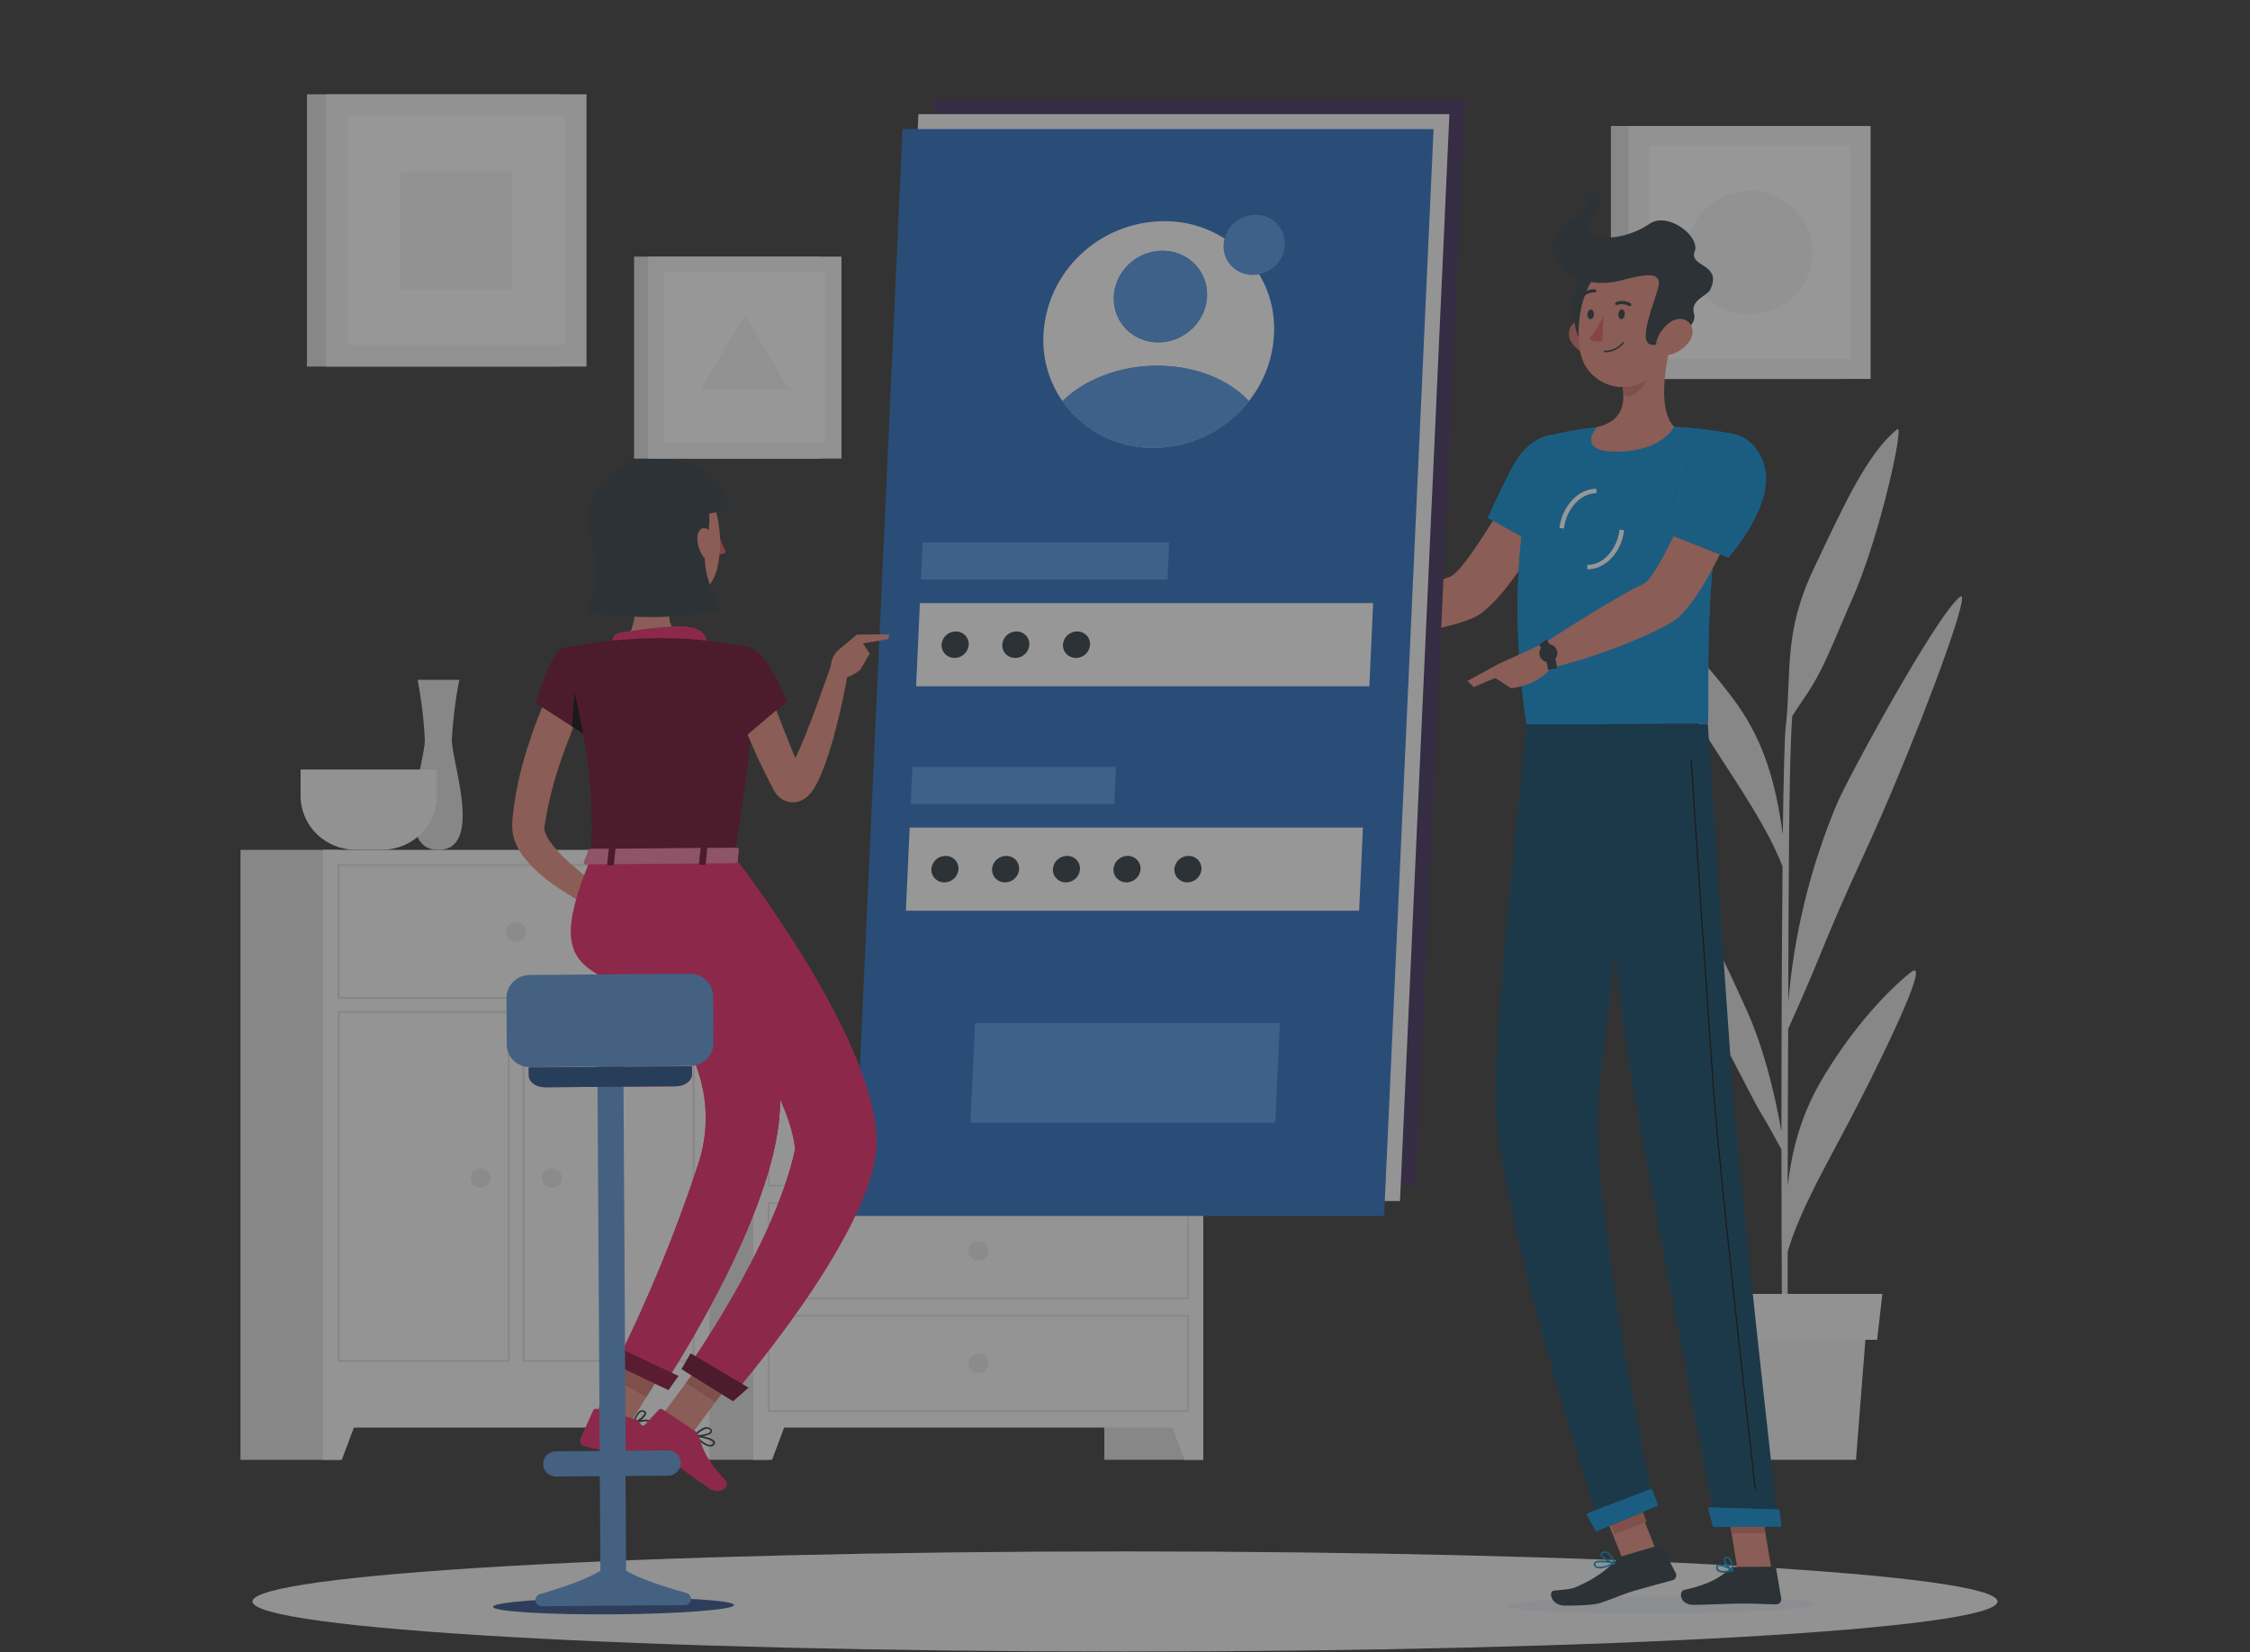 <svg width="546" height="401" viewBox="0 0 546 401" fill="none" xmlns="http://www.w3.org/2000/svg">
<rect x="0" y="0" width="546" height="401" fill="#333333" stroke="none"/>
<g id="[component:lottie:https://assets4.lottiefiles.com/packages/lf20_umqaz2yv.json]" opacity="0.49">
<g id="Group">
<g id="Group_2">
<path id="Vector" d="M292.023 378.842H339.186V378.573H292.023V378.842Z" fill="#E6E6E6"/>
</g>
<g id="Group_3">
<path id="Vector_2" d="M275.391 378.842H282.304V378.573H275.391V378.842Z" fill="#E6E6E6"/>
</g>
<g id="Group_4">
<path id="Vector_3" d="M267.988 260.677H292.001V354.331H267.988V260.677Z" fill="#DFDFDF"/>
</g>
<g id="Group_5">
<path id="Vector_4" d="M287.437 354.331H292.001V341.577H282.654L287.437 354.331Z" fill="#F9F9F9"/>
</g>
<g id="Group_6">
<path id="Vector_5" d="M162.762 260.677H186.776V354.331H162.762V260.677Z" fill="#DFDFDF"/>
</g>
<g id="Group_7">
<path id="Vector_6" d="M182.801 260.677H292.001V346.504H182.801V260.677Z" fill="#F9F9F9"/>
</g>
<g id="Group_8">
<path id="Vector_7" d="M288.037 264.895V287.603H186.733V264.895H288.004H288.037ZM288.431 264.477H186.34V288.011H288.463V264.477H288.431Z" fill="#DFDFDF"/>
</g>
<g id="Group_9">
<path id="Vector_8" d="M187.354 354.331H182.801V341.577H192.136L187.354 354.331Z" fill="#F9F9F9"/>
</g>
<g id="Group_10">
<path id="Vector_9" d="M234.987 276.245C234.987 277.555 236.067 278.618 237.4 278.618C238.733 278.618 239.814 277.555 239.814 276.245C239.814 274.934 238.733 273.872 237.4 273.872C236.067 273.872 234.987 274.934 234.987 276.245Z" fill="#E6E6E6"/>
</g>
<g id="Group_11">
<path id="Vector_10" d="M288.037 292.231V314.939H186.733V292.231H288.004H288.037ZM288.431 291.823H186.34V315.357H288.463V291.833L288.431 291.823Z" fill="#DFDFDF"/>
</g>
<g id="Group_12">
<path id="Vector_11" d="M234.987 303.644C234.987 304.954 236.067 306.016 237.4 306.016C238.733 306.016 239.814 304.954 239.814 303.644C239.814 302.333 238.733 301.271 237.4 301.271C236.067 301.271 234.987 302.333 234.987 303.644Z" fill="#E6E6E6"/>
</g>
<g id="Group_13">
<path id="Vector_12" d="M288.037 319.576V342.295H186.733V319.576H288.004H288.037ZM288.431 319.158H186.34V342.703H288.463V319.158H288.431Z" fill="#DFDFDF"/>
</g>
<g id="Group_14">
<path id="Vector_13" d="M234.988 330.935C234.994 332.246 236.078 333.304 237.411 333.298C238.744 333.292 239.82 332.224 239.813 330.914C239.807 329.607 238.729 328.553 237.4 328.553C236.067 328.553 234.988 329.614 234.988 330.925V330.935Z" fill="#E6E6E6"/>
</g>
<g id="Group_15">
<path id="Vector_14" d="M148.097 206.286H172.11V354.342H148.097V206.286Z" fill="#DFDFDF"/>
</g>
<g id="Group_16">
<path id="Vector_15" d="M167.546 354.331H172.11V341.577H162.773L167.546 354.331Z" fill="#F9F9F9"/>
</g>
<g id="Group_17">
<path id="Vector_16" d="M58.357 206.286H82.37V354.342H58.357V206.286Z" fill="#DFDFDF"/>
</g>
<g id="Group_18">
<path id="Vector_17" d="M78.384 206.286H172.11V346.516H78.384V206.286Z" fill="#F9F9F9"/>
</g>
<g id="Group_19">
<path id="Vector_18" d="M168.07 241.985H82.425V210.237H168.07V241.985ZM168.572 209.753H81.9V242.446H168.551V209.764L168.572 209.753Z" fill="#DFDFDF"/>
</g>
<g id="Group_20">
<path id="Vector_19" d="M168.07 330.067H127.272V245.861H168.07V330.067ZM168.572 245.367H126.782V330.561H168.572V245.367Z" fill="#DFDFDF"/>
</g>
<g id="Group_21">
<path id="Vector_20" d="M123.221 245.861V330.067H82.425V245.861H123.221ZM123.714 245.367H81.9V330.561H123.692V245.367H123.714Z" fill="#DFDFDF"/>
</g>
<g id="Group_22">
<path id="Vector_21" d="M82.948 354.331H78.383V341.577H87.731L82.948 354.331Z" fill="#F9F9F9"/>
</g>
<g id="Group_23">
<path id="Vector_22" d="M122.829 226.126C122.822 227.443 123.903 228.516 125.242 228.521C126.581 228.527 127.671 227.465 127.678 226.149C127.683 224.832 126.602 223.761 125.264 223.754C125.26 223.754 125.256 223.754 125.253 223.754C123.918 223.754 122.835 224.814 122.829 226.126Z" fill="#E6E6E6"/>
</g>
<g id="Group_24">
<path id="Vector_23" d="M131.477 285.961C131.477 287.278 132.562 288.344 133.9 288.344C135.24 288.344 136.325 287.278 136.325 285.961C136.325 284.644 135.24 283.578 133.9 283.578C133.897 283.578 133.893 283.578 133.89 283.578C132.557 283.578 131.477 284.64 131.477 285.95C131.477 285.954 131.477 285.957 131.477 285.961Z" fill="#E6E6E6"/>
</g>
<g id="Group_25">
<path id="Vector_24" d="M114.191 285.96C114.197 287.27 115.281 288.329 116.614 288.323C117.947 288.317 119.023 287.249 119.016 285.939C119.01 284.632 117.931 283.578 116.603 283.578C115.27 283.578 114.191 284.639 114.191 285.949C114.191 285.953 114.191 285.957 114.191 285.96Z" fill="#E6E6E6"/>
</g>
<g id="Group_26">
<path id="Vector_25" d="M111.461 165.004H101.337C102.27 169.832 102.858 174.719 103.095 179.628C103.095 184.996 95.386 206.287 106.371 206.287C117.357 206.287 109.647 185.05 109.647 179.628C109.903 174.718 110.51 169.831 111.461 165.004Z" fill="#DFDFDF"/>
</g>
<g id="Group_27">
<path id="Vector_26" d="M72.946 186.777V193.22C72.97 200.408 78.891 206.23 86.202 206.253H92.755C100.067 206.23 105.988 200.408 106.012 193.22V186.777H72.946Z" fill="#F5F5F5"/>
</g>
<g id="Group_28">
<path id="Vector_27" d="M213.673 247.02C213.673 254.535 222.222 260.676 232.673 260.676H242.107C252.558 260.676 261.109 254.535 261.109 247.02H213.673Z" fill="#DFDFDF"/>
</g>
<g id="Group_29">
<path id="Vector_28" d="M463.674 236.004C457.952 240.6 450.046 249.006 442.818 260.837C437.991 268.718 435.086 276.942 433.809 287.872C433.809 275.525 433.884 262.266 433.928 249.747C435.381 246.526 438.7 239.096 441.081 233.234C449.02 213.662 452.001 208.841 459.132 191.963C468.665 169.416 478.427 142.726 475.632 144.863C469.931 149.211 448.091 189.419 445.733 195.173C439.303 210.531 435.329 226.774 433.95 243.327C433.95 231.517 434.038 220.78 434.082 212.448C434.234 185.274 434.703 176.503 434.933 173.797C435.818 172.423 436.855 170.823 437.466 169.964C442.599 162.664 444.575 156.458 449.402 145.57C456.26 130.164 462.157 102.796 460.431 104.171C453.246 109.926 447.589 122.273 440.142 138.023C432.694 153.774 434.824 162.824 433.349 176.267C433.044 178.908 432.803 188.871 432.629 202.668C430.707 187.958 427.082 178.274 420.474 169.47C412.35 158.638 404.488 151.325 398.722 147.504C392.957 143.681 408.681 170.286 416.194 181.86C422.889 192.21 429.058 201.326 432.574 210.312C432.388 229.025 432.301 252.71 432.301 274.731C430.576 264.702 427.759 253.891 424.002 245.528C419.481 235.478 412.536 220.061 406.999 214.832C405.678 213.576 412.787 243.563 417.352 251.529C421.916 259.495 425.269 267.021 428.141 271.542C428.807 272.615 431.035 276.663 432.301 279.004C432.301 305.92 432.454 329.669 432.694 337.753H433.874C433.797 335.671 433.776 321.971 433.808 303.848C436.658 294.014 443.166 282.783 448.539 272.541C454.392 261.45 469.397 231.441 463.674 236.004Z" fill="#DFDFDF"/>
</g>
<g id="Group_30">
<path id="Vector_29" d="M450.385 354.33H416.162L413.574 321.348H452.973L450.385 354.33Z" fill="#EFEFEF"/>
</g>
<g id="Group_31">
<path id="Vector_30" d="M455.517 325.191H411.018L409.751 314.058H456.794L455.517 325.191Z" fill="#F5F5F5"/>
</g>
<g id="Group_32">
<path id="Vector_31" d="M74.485 22.886H135.692V88.968H74.485V22.886Z" fill="#DFDFDF"/>
</g>
<g id="Group_33">
<path id="Vector_32" d="M79.094 22.886H142.321V88.968H79.094V22.886Z" fill="#F5F5F5"/>
</g>
<g id="Group_34">
<path id="Vector_33" d="M137.025 83.761H84.389V28.093H137.025V83.761Z" fill="white"/>
</g>
<g id="Group_35">
<path id="Vector_34" d="M124.258 70.254H97.144V41.578H124.258V70.254Z" fill="#F5F5F5"/>
</g>
<g id="Group_36">
<path id="Vector_35" d="M390.915 30.582H447.776V91.973H390.915V30.582Z" fill="#DFDFDF"/>
</g>
<g id="Group_37">
<path id="Vector_36" d="M395.206 30.582H453.934V91.973H395.206V30.582Z" fill="#F5F5F5"/>
</g>
<g id="Group_38">
<path id="Vector_37" d="M449.02 87.132H400.131V35.425H449.02V87.132Z" fill="white"/>
</g>
<g id="Group_39">
<path id="Vector_38" d="M424.569 46.279C432.995 46.279 439.824 52.996 439.824 61.279C439.824 69.563 432.995 76.278 424.569 76.278C416.144 76.278 409.314 69.563 409.314 61.279C409.314 52.996 416.144 46.279 424.569 46.279Z" fill="#F5F5F5"/>
</g>
<g id="Group_40">
<path id="Vector_39" d="M153.874 62.289H199.279V111.311H153.874V62.289Z" fill="#DFDFDF"/>
</g>
<g id="Group_41">
<path id="Vector_40" d="M157.292 62.289H204.193V111.311H157.292V62.289Z" fill="#F5F5F5"/>
</g>
<g id="Group_42">
<path id="Vector_41" d="M200.261 107.446H161.222V66.152H200.261V107.446Z" fill="white"/>
</g>
<g id="Group_43">
<path id="Vector_42" d="M180.747 76.352L170.067 94.541H191.427L180.747 76.352Z" fill="#F5F5F5"/>
</g>
</g>
<g id="Group_44">
<g id="Group_45">
<path id="Vector_43" d="M273 376.567C389.934 376.567 484.728 382.009 484.728 388.722C484.728 395.434 389.934 400.875 273 400.875C156.066 400.875 61.273 395.434 61.273 388.722C61.273 382.009 156.066 376.567 273 376.567Z" fill="#F5F5F5"/>
</g>
</g>
<g id="Group_46">
<g id="Group_47">
<path id="Vector_44" d="M380.951 117.265L370.099 113.036C370.099 113.036 355.909 138.698 351.818 140.017C346.255 141.805 334.743 146.757 327.91 147.651C326.985 148.728 325.481 152.07 325.628 153.28C334.826 156.242 354.992 152.135 359.303 148.96C369.115 141.757 380.951 117.265 380.951 117.265Z" fill="#E4897A"/>
</g>
<g id="Group_48">
<path id="Vector_45" d="M384.254 111.423C386.304 118.738 375.421 133.533 375.421 133.533L361.048 125.717C361.048 125.717 363.709 119.643 366.961 113.458C372.173 103.467 381.914 103.081 384.254 111.423Z" fill="#0288D1"/>
</g>
<g id="Group_49">
<path id="Vector_46" d="M384.254 111.423C386.304 118.738 375.421 133.533 375.421 133.533L361.048 125.717C361.048 125.717 363.709 119.643 366.961 113.458C372.173 103.467 381.914 103.081 384.254 111.423Z" fill="#0288D1"/>
</g>
<g id="Group_50">
<path id="Vector_47" d="M366.752 128.843L372.414 131.925L373.337 114.889C370.059 117.386 367.774 124.867 366.752 128.843Z" fill="#0288D1"/>
</g>
<g id="Group_51">
<path id="Vector_48" d="M374.791 106.007C374.791 106.007 363.729 130.459 370.426 175.84L414.412 175.601C415.084 168.968 412.635 136.63 420.883 105.348C416.055 104.448 411.17 103.862 406.261 103.594C400.035 103.273 393.795 103.307 387.572 103.695C383.259 104.149 378.987 104.922 374.791 106.007Z" fill="#0288D1"/>
</g>
<g id="Group_52">
<path id="Vector_49" d="M374.791 106.007C374.791 106.007 363.729 130.459 370.426 175.84L414.412 175.601C415.084 168.968 412.635 136.63 420.883 105.348C416.055 104.448 411.17 103.862 406.261 103.594C400.035 103.273 393.795 103.307 387.572 103.695C383.259 104.149 378.987 104.922 374.791 106.007Z" fill="#0288D1"/>
</g>
<g id="Group_53">
<path id="Vector_50" d="M365.815 389.775C365.755 390.912 382.432 391.741 403.06 391.633C423.689 391.524 440.481 390.52 440.541 389.382C440.602 388.245 423.935 387.426 403.295 387.535C382.656 387.643 365.887 388.647 365.815 389.775Z" fill="#E8EBF0"/>
</g>
<g id="Group_54">
<path id="Vector_51" d="M387.251 362.161L395.039 359.153L401.83 376.165L394.041 379.173L387.251 362.161Z" fill="#E4897A"/>
</g>
<g id="Group_55">
<path id="Vector_52" d="M429.913 381.196L421.686 381.24L418.594 362.558L426.82 362.513L429.913 381.196Z" fill="#E4897A"/>
</g>
<g id="Group_56">
<path id="Vector_53" d="M421.119 380.327L430.358 380.277C430.689 380.276 430.972 380.509 431.027 380.829L432.246 387.982C432.346 388.672 431.855 389.312 431.15 389.41C431.088 389.419 431.026 389.423 430.963 389.423C427.742 389.387 426.191 389.203 422.127 389.225C419.627 389.239 414.484 389.523 411.011 389.541C407.539 389.56 407.296 386.223 408.725 385.905C415.14 384.511 417.623 382.647 419.756 380.837C420.132 380.51 420.617 380.329 421.119 380.327Z" fill="#253138"/>
</g>
<g id="Group_57">
<path id="Vector_54" d="M393.807 377.666L402.534 375.112C402.855 375.021 403.196 375.163 403.354 375.451L406.657 381.859C406.949 382.475 406.674 383.208 406.045 383.494C405.98 383.523 405.914 383.547 405.845 383.566C402.67 384.439 400.543 384.975 396.573 386.131C393.835 386.928 391.044 388.217 388.34 389.078C386.464 389.677 382.052 389.723 379.769 389.735C376.394 389.753 375.627 386.267 377.079 386.098C380.735 385.682 381.227 385.861 383.243 384.855C386.543 383.419 389.531 381.375 392.043 378.832C392.516 378.298 393.125 377.895 393.807 377.666Z" fill="#253138"/>
</g>
<g id="Group_58">
<path id="Vector_55" d="M329.293 147.587L320.234 143.917L316.55 153.777C320.259 154.311 324.029 154.291 327.734 153.716L329.293 147.587Z" fill="#E4897A"/>
</g>
<g id="Group_59">
<path id="Vector_56" d="M313.506 143.684L313.293 150.229L316.551 153.752L320.235 143.883L313.506 143.684Z" fill="#E4897A"/>
</g>
<g id="Group_60">
<path id="Vector_57" d="M388.302 363.601L396.114 360.592L399.616 369.387L391.803 372.396L388.302 363.601Z" fill="#CF6E63"/>
</g>
<g id="Group_61">
<path id="Vector_58" d="M426.82 362.511L418.594 362.556L420.198 372.187L428.421 372.142L426.82 362.511Z" fill="#CF6E63"/>
</g>
<g id="Group_62">
<path id="Vector_59" d="M368.983 163.565C369.156 165.504 369.349 167.486 369.598 169.521L402.254 158.924C407.354 157.411 411.779 154.238 414.799 149.927C414.918 147.064 415.069 144.051 415.308 140.908C415.41 139.386 415.535 137.82 415.67 136.233C415.807 134.645 415.996 132.887 416.196 131.192L368.983 163.565Z" fill="#0288D1"/>
</g>
<g id="Group_63">
<path id="Vector_60" d="M379.516 128.293L378.423 128.171C379.045 122.806 383.102 118.559 387.394 118.642L387.399 119.714C383.641 119.66 380.075 123.485 379.516 128.293Z" fill="white"/>
</g>
<g id="Group_64">
<path id="Vector_61" d="M385.379 138.179L385.193 138.18L385.189 137.108C388.946 137.227 392.457 133.358 393.017 128.562L394.109 128.684C393.552 133.931 389.627 138.156 385.379 138.179Z" fill="white"/>
</g>
<g id="Group_65">
<path id="Vector_62" d="M405.557 82.889C404.041 88.808 402.272 99.641 406.253 103.556C406.253 103.556 403.504 109.568 392.33 109.628C382.118 109.684 387.565 103.657 387.565 103.657C394.352 102.054 394.453 97.183 393.538 92.576L405.557 82.889Z" fill="#E4897A"/>
</g>
<g id="Group_66">
<path id="Vector_63" d="M400.656 86.838L393.546 92.573C393.772 93.632 393.904 94.708 393.942 95.789C396.037 97.816 400.199 92.634 400.615 89.993C400.826 88.953 400.841 87.883 400.656 86.838Z" fill="#CF6E63"/>
</g>
<g id="Group_67">
<path id="Vector_64" d="M381.242 82.918C382.252 84.62 383.939 85.831 385.898 86.26C388.522 86.814 389.822 84.437 389.092 82.061C388.438 79.919 386.275 77.047 383.612 77.555C381.64 77.965 380.378 79.865 380.792 81.8C380.877 82.195 381.029 82.573 381.242 82.918Z" fill="#CF6E63"/>
</g>
<g id="Group_68">
<path id="Vector_65" d="M385.498 63.974C381.42 65.831 380.044 81.786 385.188 84.118C390.333 86.451 393.219 60.444 385.498 63.974Z" fill="#253138"/>
</g>
<g id="Group_69">
<path id="Vector_66" d="M406.761 73.972C405.811 81.979 405.721 86.689 401.368 90.811C397.329 94.907 390.676 95.016 386.51 91.054C384.921 89.543 383.86 87.578 383.476 85.438C382.125 78.258 383.9 66.373 392.057 63.143C397.363 60.812 403.582 63.143 405.948 68.35C406.749 70.112 407.031 72.059 406.761 73.972Z" fill="#E4897A"/>
</g>
<g id="Group_70">
<path id="Vector_67" d="M393.311 68.081C399.355 66.536 403.796 65.482 402.222 70.434C400.14 77.051 397.633 83.455 401.031 83.726C403.107 83.897 412.266 80.03 411.082 76.165C410.052 72.804 414.34 71.859 415.098 70.15C417.901 63.959 409.811 64.817 411.237 61.057C412.663 57.296 404.645 51.292 400.288 54.329C393.198 59.235 380.997 59.226 387.375 51.182C391.949 45.442 383.752 46.655 383.752 46.655C383.752 46.655 388.723 49.513 380.398 54.019C371.592 58.827 379.738 71.575 393.311 68.081Z" fill="#253138"/>
</g>
<g id="Group_71">
<path id="Vector_68" d="M410.007 82.788C408.819 84.492 407.03 85.702 404.986 86.183C402.291 86.766 401.243 84.402 402.25 82.016C403.147 79.867 405.624 76.969 408.204 77.448C410.784 77.927 411.385 80.679 410.007 82.788Z" fill="#E4897A"/>
</g>
<g id="Group_72">
<path id="Vector_69" d="M370.449 175.88C370.449 175.88 363.327 240.859 362.849 265.507C362.364 291.142 388.327 370.981 388.327 370.981L401.421 365.543C401.421 365.543 385.818 292.55 387.901 267.368C390.105 239.909 399.416 175.766 399.416 175.766L370.449 175.88Z" fill="#053F5F"/>
</g>
<g id="Group_73">
<path id="Vector_70" d="M388.865 193.605C383.022 205.638 387.088 229.35 390.339 243.394C391.511 233.459 392.91 222.674 394.236 212.694C394.042 197.367 392.78 185.533 388.865 193.605Z" fill="#053F5F"/>
</g>
<g id="Group_74">
<path id="Vector_71" d="M400.824 361.342C400.89 361.342 402.392 365.428 402.392 365.428L387.303 371.745L384.905 367.408L400.824 361.342Z" fill="#053F5F"/>
</g>
<g id="Group_75">
<path id="Vector_72" d="M386.045 175.833C386.045 175.833 391.948 237.562 395.781 260.672C399.995 285.991 416.452 370.3 416.452 370.3L431.524 370.218C431.524 370.218 422.159 287.922 420.35 262.836C418.381 235.627 414.439 175.68 414.439 175.68L386.045 175.833Z" fill="#053F5F"/>
</g>
<g id="Group_76">
<path id="Vector_73" d="M431.739 366.415C431.804 366.415 432.258 370.527 432.258 370.527L415.702 370.617L414.503 365.899L431.739 366.415Z" fill="#0288D1"/>
</g>
<g id="Group_77">
<path id="Vector_74" d="M425.951 361.529C425.88 361.53 425.819 361.48 425.808 361.411C425.718 360.661 417.256 286.308 415.632 263.773C413.867 239.327 410.295 185.1 410.26 184.553C410.253 184.482 410.307 184.419 410.379 184.412C410.383 184.412 410.387 184.412 410.391 184.412C410.465 184.411 410.528 184.467 410.534 184.54C410.536 185.088 414.141 239.271 415.905 263.761C417.53 286.296 425.991 360.594 426.071 361.399C426.083 361.469 426.036 361.536 425.965 361.549C425.96 361.55 425.956 361.55 425.951 361.55L425.951 361.529Z" fill="black"/>
</g>
<g id="Group_78">
<path id="Vector_75" d="M394.274 76.268C394.277 76.923 393.864 77.45 393.427 77.453C392.991 77.455 392.672 76.932 392.713 76.277C392.754 75.621 393.123 75.094 393.559 75.092C393.997 75.09 394.316 75.624 394.274 76.268Z" fill="#253138"/>
</g>
<g id="Group_79">
<path id="Vector_76" d="M386.784 76.299C386.787 76.954 386.363 77.481 385.936 77.483C385.511 77.486 385.181 76.963 385.211 76.307C385.241 75.652 385.632 75.125 386.069 75.123C386.506 75.12 386.825 75.655 386.784 76.299Z" fill="#253138"/>
</g>
<g id="Group_80">
<path id="Vector_77" d="M389.145 76.622C388.241 78.626 387.073 80.505 385.672 82.211C386.768 83.278 388.809 82.773 388.809 82.773L389.145 76.622Z" fill="#DF5652"/>
</g>
<g id="Group_81">
<path id="Vector_78" d="M389.378 85.512C389.276 85.513 389.192 85.432 389.192 85.331C389.192 85.328 389.192 85.324 389.192 85.321C389.197 85.212 389.288 85.127 389.397 85.126C391.09 85.129 392.693 84.379 393.758 83.088C393.836 83.021 393.953 83.02 394.031 83.087C394.105 83.161 394.105 83.279 394.032 83.354C392.892 84.727 391.182 85.52 389.378 85.512Z" fill="#253138"/>
</g>
<g id="Group_82">
<path id="Vector_79" d="M395.599 74.284C395.493 74.337 395.367 74.338 395.26 74.285C394.429 73.766 393.396 73.665 392.474 74.013C392.292 74.103 392.068 74.032 391.975 73.853C391.973 73.85 391.972 73.847 391.97 73.845C391.886 73.647 391.977 73.419 392.176 73.329C393.333 72.86 394.651 72.972 395.704 73.631C395.88 73.746 395.927 73.979 395.809 74.151C395.808 74.152 395.807 74.154 395.806 74.155C395.751 74.216 395.679 74.26 395.599 74.284Z" fill="#253138"/>
</g>
<g id="Group_83">
<path id="Vector_80" d="M383.871 72.19C383.813 72.176 383.759 72.147 383.718 72.105C383.567 71.961 383.563 71.723 383.71 71.574C383.712 71.573 383.714 71.571 383.716 71.569C384.561 70.631 385.803 70.132 387.074 70.222C387.277 70.251 387.416 70.437 387.386 70.636C387.385 70.644 387.383 70.652 387.381 70.659C387.334 70.865 387.138 71.004 386.924 70.983C385.918 70.927 384.941 71.328 384.275 72.069C384.174 72.181 384.018 72.227 383.871 72.19Z" fill="#253138"/>
</g>
<g id="Group_84">
<path id="Vector_81" d="M425.151 115.892L413.779 112.985C413.779 112.985 402.751 139.969 398.815 141.738C393.473 144.169 379.954 152.563 374.203 156.529C373.892 157.871 374.157 161.418 374.882 162.39C384.705 160.578 403.494 153.368 407.411 149.733C416.344 141.439 425.151 115.892 425.151 115.892Z" fill="#E4897A"/>
</g>
<g id="Group_85">
<path id="Vector_82" d="M418.361 381.739C417.807 381.786 417.254 381.641 416.798 381.33C416.511 381.078 416.381 380.696 416.455 380.325C416.468 380.094 416.61 379.887 416.824 379.787C417.74 379.322 420.313 380.904 420.608 381.085C420.675 381.124 420.706 381.203 420.685 381.277C420.667 381.353 420.609 381.414 420.533 381.438C419.822 381.614 419.094 381.715 418.361 381.739ZM417.262 380.075C417.179 380.057 417.093 380.057 417.011 380.076C416.926 380.119 416.875 380.208 416.881 380.302C416.822 380.556 416.907 380.82 417.102 380.997C417.53 381.369 418.6 381.406 420.007 381.131C419.167 380.594 418.22 380.234 417.229 380.075L417.262 380.075Z" fill="#0288D1"/>
</g>
<g id="Group_86">
<path id="Vector_83" d="M420.479 381.44C420.45 381.449 420.42 381.449 420.391 381.441C419.57 380.995 418.023 379.233 418.248 378.33C418.318 378.036 418.584 377.826 418.891 377.823C419.188 377.783 419.487 377.871 419.712 378.066C420.621 378.822 420.686 381.16 420.686 381.279C420.697 381.35 420.656 381.422 420.588 381.45C420.55 381.458 420.514 381.455 420.479 381.44ZM419.002 378.176L418.924 378.177C418.673 378.178 418.642 378.318 418.631 378.371C418.502 378.898 419.479 380.233 420.29 380.862C420.283 379.956 419.993 379.074 419.46 378.335C419.333 378.227 419.169 378.17 419.002 378.176Z" fill="#0288D1"/>
</g>
<g id="Group_87">
<path id="Vector_84" d="M389.363 380.517C388.696 380.749 387.968 380.753 387.298 380.529C386.989 380.366 386.786 380.06 386.76 379.718C386.731 379.503 386.818 379.288 386.988 379.15C387.858 378.374 391.432 379.125 391.837 379.273C391.915 379.292 391.97 379.363 391.967 379.443C391.971 379.526 391.924 379.602 391.849 379.636C391.046 379.997 390.215 380.292 389.363 380.517ZM387.578 379.253C387.453 379.278 387.335 379.334 387.239 379.416C387.168 379.468 387.135 379.555 387.153 379.641C387.168 379.869 387.3 380.074 387.504 380.185C388.084 380.482 389.427 380.238 391.16 379.512C389.989 379.229 388.779 379.142 387.578 379.253Z" fill="#0288D1"/>
</g>
<g id="Group_88">
<path id="Vector_85" d="M391.816 379.636L391.728 379.637C390.635 379.449 388.447 378.228 388.378 377.306C388.377 377.091 388.473 376.792 388.996 376.617C389.353 376.49 389.748 376.511 390.088 376.675C391.27 377.238 391.902 379.293 391.935 379.389C391.95 379.455 391.931 379.524 391.881 379.572C391.865 379.598 391.842 379.619 391.816 379.636ZM389.217 376.938L389.108 376.938C388.769 377.059 388.77 377.197 388.77 377.24C388.772 377.797 390.359 378.808 391.464 379.146C391.206 378.286 390.667 377.534 389.927 377.009C389.707 376.901 389.455 376.875 389.217 376.938Z" fill="#0288D1"/>
</g>
<g id="Group_89">
<path id="Vector_86" d="M375.138 155.887L363.769 161.094L362.46 164.318L366.676 167.071C366.676 167.071 374.537 166.192 376.755 161.217L375.138 155.887Z" fill="#E4897A"/>
</g>
<g id="Group_90">
<path id="Vector_87" d="M375.646 162.569C375.383 160.42 374.651 158.353 373.501 156.508L375.299 155.167C376.663 157.293 377.538 159.687 377.862 162.181L375.646 162.569Z" fill="#253138"/>
</g>
<g id="Group_91">
<path id="Vector_88" d="M377.569 157.399C378.22 158.395 377.925 159.723 376.91 160.364C375.894 161.005 374.543 160.716 373.891 159.72C373.24 158.724 373.535 157.398 374.551 156.757C374.661 156.688 374.779 156.627 374.9 156.577C375.869 156.085 377.06 156.452 377.569 157.399Z" fill="#253138"/>
</g>
<g id="Group_92">
<path id="Vector_89" d="M356.089 165.288L357.613 166.78L367.817 162.441L363.771 161.091L356.089 165.288Z" fill="#E4897A"/>
</g>
<g id="Group_93">
<path id="Vector_90" d="M400.824 361.342C400.89 361.342 402.392 365.427 402.392 365.427L387.303 371.744L384.905 367.407L400.824 361.342Z" fill="#0288D1"/>
</g>
<g id="Group_94">
<path id="Vector_91" d="M431.738 366.417C431.804 366.416 432.258 370.528 432.258 370.528L415.702 370.618L414.503 365.901L431.738 366.417Z" fill="#0288D1"/>
</g>
<g id="Group_95">
<path id="Vector_92" d="M428.092 112.785C431.135 122.281 419.448 135.354 419.448 135.354L403.201 128.945C405.101 123.435 407.295 118.027 409.774 112.745C414.712 102.175 425.016 103.202 428.092 112.785Z" fill="#053F5F"/>
</g>
<g id="Group_96">
<path id="Vector_93" d="M428.092 112.786C431.135 122.282 419.448 135.355 419.448 135.355L403.201 128.945C405.101 123.435 407.295 118.028 409.774 112.746C414.712 102.176 425.016 103.203 428.092 112.786Z" fill="#0288D1"/>
</g>
</g>
<g id="Group_97">
<g id="Group_98">
<path id="Vector_94" d="M355.566 24.081H226.709L214.72 287.897H343.576L355.566 24.081Z" fill="#372655"/>
</g>
<g id="Group_99">
<path id="Vector_95" d="M351.723 27.71H222.867L210.876 291.526H339.732L351.723 27.71Z" fill="#F9F9F9"/>
</g>
<g id="Group_100">
<path id="Vector_96" d="M347.879 31.328H219.023L207.021 295.144H335.877L347.879 31.328Z" fill="#2068BD"/>
</g>
<g id="Group_101">
<path id="Vector_97" d="M333.213 146.391H223.226L222.309 166.576H332.295L333.213 146.391Z" fill="white"/>
</g>
<g id="Group_102">
<path id="Vector_98" d="M283.712 131.661H223.892L223.488 140.691H283.308L283.712 131.661Z" fill="#4A90E2"/>
</g>
<g id="Group_103">
<path id="Vector_99" d="M330.734 200.869H220.747L219.83 221.054H329.816L330.734 200.869Z" fill="white"/>
</g>
<g id="Group_104">
<path id="Vector_100" d="M310.565 248.314H236.603L235.501 272.503H309.462L310.565 248.314Z" fill="#4A90E2"/>
</g>
<g id="Group_105">
<path id="Vector_101" d="M270.794 186.138H221.414L221.01 195.178H270.379L270.794 186.138Z" fill="#4A90E2"/>
</g>
<g id="Group_106">
<path id="Vector_102" d="M309.156 81.189C308.875 87.064 306.749 92.708 303.074 97.347C297.56 104.45 289.011 108.641 279.924 108.696C265.263 108.806 253.287 97.21 253.175 82.795C253.171 82.259 253.184 81.724 253.213 81.189C254.01 65.864 266.817 53.804 282.424 53.682C297.073 53.548 309.058 65.114 309.195 79.517C309.2 80.074 309.188 80.632 309.156 81.189Z" fill="white"/>
</g>
<g id="Group_107">
<path id="Vector_103" d="M311.788 59.437C311.716 60.999 311.152 62.5 310.171 63.732C308.702 65.618 306.429 66.732 304.013 66.748C301.667 66.762 299.466 65.633 298.138 63.732C297.271 62.467 296.842 60.961 296.915 59.437C297.134 55.369 300.535 52.171 304.679 52.136C308.574 52.101 311.762 55.178 311.798 59.008C311.798 59.151 311.796 59.294 311.788 59.437Z" fill="#4A90E2"/>
</g>
<g id="Group_108">
<path id="Vector_104" d="M235.075 156.483C234.966 158.278 233.464 159.686 231.635 159.705C229.917 159.725 228.507 158.371 228.487 156.681C228.486 156.615 228.487 156.549 228.49 156.483C228.588 154.683 230.096 153.271 231.929 153.262C233.654 153.248 235.065 154.613 235.079 156.309C235.08 156.367 235.078 156.424 235.075 156.483Z" fill="#253138"/>
</g>
<g id="Group_109">
<path id="Vector_105" d="M249.795 156.483C249.691 158.281 248.186 159.691 246.355 159.705C244.636 159.719 243.231 158.36 243.217 156.67C243.216 156.608 243.218 156.546 243.221 156.483C243.319 154.688 244.821 153.276 246.65 153.262C248.368 153.242 249.778 154.597 249.798 156.287C249.798 156.353 249.798 156.418 249.795 156.483Z" fill="#253138"/>
</g>
<g id="Group_110">
<path id="Vector_106" d="M264.526 156.483C264.423 158.281 262.918 159.691 261.086 159.705C259.361 159.719 257.952 158.354 257.938 156.659C257.938 156.6 257.938 156.542 257.941 156.483C258.045 154.686 259.551 153.276 261.381 153.262C263.1 153.242 264.51 154.597 264.531 156.287C264.531 156.353 264.53 156.418 264.526 156.483Z" fill="#253138"/>
</g>
<g id="Group_111">
<path id="Vector_107" d="M232.596 210.961C232.487 212.756 230.985 214.163 229.156 214.182C227.431 214.196 226.022 212.832 226.007 211.137C226.007 211.078 226.008 211.02 226.011 210.961C226.114 209.164 227.62 207.754 229.451 207.74C231.176 207.726 232.585 209.09 232.599 210.786C232.6 210.845 232.599 210.903 232.596 210.961Z" fill="#253138"/>
</g>
<g id="Group_112">
<path id="Vector_108" d="M247.317 210.961C247.213 212.754 245.714 214.164 243.888 214.183C242.169 214.203 240.759 212.849 240.739 211.159C240.738 211.093 240.74 211.027 240.743 210.961C240.847 209.164 242.352 207.754 244.182 207.74C245.902 207.726 247.305 209.085 247.32 210.775C247.32 210.838 247.32 210.899 247.317 210.961Z" fill="#253138"/>
</g>
<g id="Group_113">
<path id="Vector_109" d="M262.08 210.961C261.977 212.758 260.472 214.168 258.64 214.182C256.909 214.19 255.5 212.816 255.492 211.114C255.492 211.064 255.493 211.012 255.495 210.961C255.604 209.166 257.106 207.759 258.935 207.74C260.654 207.72 262.064 209.073 262.085 210.764C262.085 210.829 262.084 210.895 262.08 210.961Z" fill="#253138"/>
</g>
<g id="Group_114">
<path id="Vector_110" d="M276.778 210.961C276.669 212.756 275.167 214.164 273.338 214.183C271.607 214.191 270.197 212.816 270.19 211.115C270.189 211.064 270.191 211.012 270.193 210.961C270.302 209.167 271.804 207.76 273.633 207.74C275.358 207.726 276.767 209.09 276.781 210.786C276.782 210.845 276.781 210.903 276.778 210.961Z" fill="#253138"/>
</g>
<g id="Group_115">
<path id="Vector_111" d="M291.564 210.961C291.455 212.756 289.953 214.164 288.124 214.183C286.405 214.203 284.996 212.849 284.975 211.159C284.974 211.093 284.975 211.027 284.979 210.961C285.082 209.164 286.587 207.754 288.418 207.74C290.143 207.726 291.553 209.091 291.567 210.787C291.568 210.845 291.566 210.903 291.564 210.961Z" fill="#253138"/>
</g>
<g id="Group_116">
<path id="Vector_112" d="M273.861 64.204C278.431 59.81 285.599 59.729 289.871 64.024C294.142 68.318 293.9 75.362 289.329 79.757C284.759 84.151 277.591 84.232 273.319 79.937C269.048 75.643 269.29 68.599 273.861 64.204Z" fill="#4A90E2"/>
</g>
<g id="Group_117">
<path id="Vector_113" d="M303.074 97.347C297.56 104.45 289.011 108.641 279.923 108.696C271.093 108.77 262.804 104.514 257.82 97.347C263.127 92.151 271.525 88.758 280.829 88.758C290.133 88.758 298.236 92.151 303.074 97.347Z" fill="#4A90E2"/>
</g>
<g id="Group_118">
<path id="Vector_114" d="M273.86 64.204C278.43 59.81 285.598 59.729 289.87 64.024C294.141 68.318 293.899 75.362 289.328 79.757C284.758 84.151 277.59 84.232 273.318 79.937C269.047 75.643 269.289 68.599 273.86 64.204Z" fill="#4A90E2"/>
</g>
<g id="Group_119">
<path id="Vector_115" d="M303.074 97.349C297.56 104.451 289.011 108.642 279.923 108.697C271.093 108.771 262.804 104.515 257.82 97.349C263.127 92.152 271.525 88.759 280.829 88.759C290.133 88.759 298.236 92.152 303.074 97.349Z" fill="#4A90E2"/>
</g>
</g>
<g id="Group_120">
<g id="Group_121">
<path id="Vector_116" d="M141.917 170.077C140.892 172.317 139.814 174.782 138.878 177.17C137.941 179.559 136.983 182.023 136.156 184.476C134.466 189.309 133.188 194.271 132.332 199.31L132.1 200.89C132.08 201.16 132.107 201.432 132.182 201.694C132.445 202.581 132.856 203.418 133.398 204.172C134.813 206.125 136.452 207.912 138.282 209.498C140.211 211.236 142.235 212.871 144.344 214.396C146.451 215.967 148.667 217.496 150.85 218.938L148.829 222.718C143.624 220.538 138.678 217.802 134.083 214.562C131.631 212.833 129.416 210.802 127.491 208.52C126.35 207.161 125.457 205.619 124.853 203.96C124.5 202.925 124.317 201.839 124.309 200.746L124.304 199.93L124.301 199.405L124.404 198.332C124.997 192.738 126.161 187.216 127.879 181.849C128.716 179.203 129.608 176.568 130.631 173.996C131.653 171.424 132.709 168.905 134.016 166.289L141.917 170.077Z" fill="#E4897A"/>
</g>
<g id="Group_122">
<path id="Vector_117" d="M149.304 218.329L157.003 214.434L155.053 222.764C155.053 222.764 149.765 224.263 147.292 221.753L149.304 218.329Z" fill="#E4897A"/>
</g>
<g id="Group_123">
<path id="Vector_118" d="M164.076 215.753L162.064 222.648L155.051 222.778L157.001 214.448L164.076 215.753Z" fill="#E4897A"/>
</g>
<g id="Group_124">
<path id="Vector_119" d="M174.439 129.674C174.862 131.157 175.445 132.593 176.181 133.953C175.751 134.438 175.085 134.653 174.447 134.513L174.439 129.674Z" fill="#DF5652"/>
</g>
<g id="Group_125">
<path id="Vector_120" d="M174.195 127.268C174.648 127.264 175.018 127.815 175.022 128.496C175.026 129.177 174.662 129.732 174.21 129.736C173.757 129.739 173.387 129.19 173.383 128.509C173.379 127.827 173.743 127.272 174.195 127.268Z" fill="#253138"/>
</g>
<g id="Group_126">
<path id="Vector_121" d="M173.955 127.313L175.612 126.841C175.612 126.841 174.812 128.109 173.955 127.313Z" fill="#253138"/>
</g>
<g id="Group_127">
<path id="Vector_122" d="M153.162 137.707C154.186 142.686 155.234 151.823 151.692 155.185C151.692 155.185 153.121 160.234 162.571 160.161C172.959 160.08 167.499 155.062 167.499 155.062C161.822 153.776 161.939 149.648 162.91 145.759L153.162 137.707Z" fill="#E4897A"/>
</g>
<g id="Group_128">
<path id="Vector_123" d="M150.325 126.342C150.899 134.668 150.963 138.206 155.271 142.45C161.764 148.833 172.063 146.309 174.035 138.016C175.815 130.497 174.584 118.154 166.251 114.906C160.312 112.556 153.548 115.383 151.141 121.215C150.471 122.841 150.191 124.594 150.325 126.342Z" fill="#E4897A"/>
</g>
<g id="Group_129">
<path id="Vector_124" d="M151.114 116.968C146.862 118.523 141.177 117.432 143.481 130.307C145.921 143.943 142.322 148.461 142.322 148.461C142.322 148.461 158.497 151.711 174.969 148.003C174.969 148.003 169.882 139.405 171.253 133.028C173.008 124.976 171.571 122.018 171.571 122.018C171.571 122.018 157.087 114.778 151.114 116.968Z" fill="#253138"/>
</g>
<g id="Group_130">
<path id="Vector_125" d="M169.215 130.555C169.229 132.139 169.699 133.686 170.573 135.017C171.742 136.745 173.104 136.07 173.431 134.223C173.728 132.601 173.481 129.738 171.999 128.634C170.517 127.531 169.224 128.635 169.215 130.555Z" fill="#E4897A"/>
</g>
<g id="Group_131">
<path id="Vector_126" d="M147.416 118.384C146.173 115.023 151.974 109.789 164.328 111.833C176.682 113.877 177.277 123.941 177.277 123.941L174.77 121.051L174.897 124.109L162.231 126.594L147.416 118.384Z" fill="#253138"/>
</g>
<g id="Group_132">
<path id="Vector_127" d="M148.698 155.782C148.54 154.77 149.236 153.818 150.269 153.636C154.109 152.988 162.838 151.662 167.232 152.225C170.511 152.647 171.373 154.497 171.525 156.021C171.616 157.054 170.834 157.966 169.776 158.058C169.69 158.065 169.602 158.067 169.516 158.063L150.531 157.378C149.608 157.34 148.842 156.672 148.698 155.782Z" fill="#407AFF"/>
</g>
<g id="Group_133">
<path id="Vector_128" d="M148.698 155.78C148.54 154.769 149.236 153.817 150.269 153.635C154.109 152.986 162.838 151.66 167.232 152.223C170.511 152.646 171.373 154.495 171.525 156.019C171.616 157.052 170.834 157.965 169.776 158.056C169.69 158.064 169.602 158.066 169.516 158.062L150.531 157.376C149.608 157.338 148.842 156.671 148.698 155.78Z" fill="#E91E63"/>
</g>
<g id="Group_134">
<path id="Vector_129" d="M160.831 343.269L167.905 348.017L179.598 332.243L172.524 327.508L160.831 343.269Z" fill="#E4897A"/>
</g>
<g id="Group_135">
<path id="Vector_130" d="M144.406 343.055L151.868 347.156L162.202 330.492L154.738 326.391L144.406 343.055Z" fill="#E4897A"/>
</g>
<g id="Group_136">
<path id="Vector_131" d="M179.585 332.243L173.56 340.371L166.486 335.636L172.511 327.508L179.585 332.243Z" fill="#CF6E63"/>
</g>
<g id="Group_137">
<path id="Vector_132" d="M154.725 326.391L162.2 330.501L156.876 339.084L149.402 334.974L154.725 326.391Z" fill="#CF6E63"/>
</g>
<g id="Group_138">
<path id="Vector_133" d="M165.958 208.141C165.958 208.141 193.676 241.97 188.7 274.571C184.691 300.9 160.752 336.696 160.752 336.696L149.365 331.249C157.275 315.442 164.008 299.096 169.511 282.338C172.95 271.797 171.27 260.3 164.956 251.152C150.894 231.273 128.628 243.345 143.447 208.317L165.958 208.141Z" fill="#E91E63"/>
</g>
<g id="Group_139">
<path id="Vector_134" d="M165.958 208.141C165.958 208.141 193.675 241.97 188.699 274.571C184.69 300.9 160.751 336.696 160.751 336.696L149.364 331.249C157.274 315.442 164.007 299.096 169.511 282.338C172.949 271.797 171.269 260.3 164.955 251.152C150.893 231.273 128.627 243.345 143.447 208.317L165.958 208.141Z" fill="#E91E63"/>
</g>
<g id="Group_140">
<path id="Vector_135" d="M179.564 229.916L175.539 226.041C175.54 226.352 183.57 273.265 185.824 286.448C187.085 282.582 188.045 278.628 188.696 274.62C191.16 258.621 185.716 242.339 179.564 229.916Z" fill="#E91E63"/>
</g>
<g id="Group_141">
<path id="Vector_136" d="M178.23 208.087C178.23 208.087 211.611 250.606 212.701 276.246C213.604 297.693 177.018 339.545 177.018 339.545L166.271 332.828C166.271 332.828 187.654 303.141 192.941 278.986C190.702 255.103 146.063 208.337 146.063 208.337L178.23 208.087Z" fill="#E91E63"/>
</g>
<g id="Group_142">
<path id="Vector_137" d="M178.231 208.087C178.231 208.087 211.612 250.606 212.702 276.246C213.605 297.693 177.019 339.545 177.019 339.545L166.272 332.828C166.272 332.828 187.655 303.141 192.942 278.986C190.703 255.103 146.064 208.337 146.064 208.337L178.231 208.087Z" fill="#E91E63"/>
</g>
<g id="Group_143">
<path id="Vector_138" d="M136.938 157.194C133.404 158.047 130.081 170.705 130.081 170.705L143.976 179.667C143.976 179.667 148.526 169.639 146.883 165.277C145.186 160.733 141.378 156.12 136.938 157.194Z" fill="#660325"/>
</g>
<g id="Group_144">
<path id="Vector_139" d="M139.695 165.323L138.799 176.345L143.964 179.694C145.367 176.543 146.399 173.246 147.042 169.867L139.695 165.323Z" fill="black"/>
</g>
<g id="Group_145">
<path id="Vector_140" d="M182.005 157.151C182.005 157.151 186.099 158.524 178.21 207.941L143.407 208.212C143.915 194.272 143.875 185.696 136.934 157.256C141.801 156.233 146.737 155.556 151.701 155.233C156.962 154.821 162.244 154.78 167.508 155.11C174.306 155.667 182.005 157.151 182.005 157.151Z" fill="#660325"/>
</g>
<g id="Group_146">
<path id="Vector_141" d="M185.58 165.067C186.379 167.205 187.224 169.504 188.111 171.715C188.997 173.928 189.841 176.204 190.74 178.448L193.455 185.16L194.143 186.838L194.497 187.671L194.665 188.088L194.665 188.152C194.464 187.877 194.201 187.652 193.896 187.494C193.463 187.248 192.975 187.108 192.474 187.086C192.057 187.077 191.643 187.157 191.262 187.321C190.76 187.55 190.761 187.646 190.772 187.636C190.862 187.564 190.942 187.48 191.01 187.388C191.611 186.603 192.13 185.763 192.559 184.878C193.066 183.888 193.552 182.833 194.037 181.767C194.986 179.616 195.857 177.391 196.729 175.144C197.6 172.896 198.427 170.628 199.233 168.338L201.683 161.48L205.896 162.519C205.094 167.413 204.051 172.181 202.791 177.036C202.183 179.453 201.466 181.849 200.65 184.267C200.241 185.483 199.789 186.686 199.272 187.923C198.733 189.266 198.069 190.556 197.286 191.777C196.998 192.188 196.679 192.577 196.332 192.942C195.778 193.537 195.103 194.014 194.352 194.34C193.685 194.626 192.962 194.764 192.235 194.743C191.421 194.719 190.625 194.493 189.925 194.085C189.1 193.588 188.412 192.897 187.925 192.075C187.759 191.797 187.616 191.52 187.516 191.317L187.307 190.911L186.886 190.078L186.046 188.423C184.941 186.202 183.835 183.959 182.871 181.705C181.907 179.45 180.889 177.164 179.936 174.866C178.983 172.569 178.129 170.271 177.316 167.791L185.58 165.067Z" fill="#E4897A"/>
</g>
<g id="Group_147">
<path id="Vector_142" d="M181.995 157.169C186.185 158.112 190.964 170.212 190.964 170.212L178.584 180.697C178.584 180.697 170.455 167.53 172.057 163.154C173.723 158.596 176.526 155.936 181.995 157.169Z" fill="#660224"/>
</g>
<g id="Group_148">
<path id="Vector_143" d="M203.627 157.624L207.975 154.009L211.04 158.627L208.824 162.514C208.824 162.514 205.281 165.757 202.126 164.142C201.087 161.888 201.699 159.227 203.627 157.624Z" fill="#E4897A"/>
</g>
<g id="Group_149">
<path id="Vector_144" d="M215.858 153.967L215.537 155.133L208.631 156.318L207.94 154.018L215.858 153.967Z" fill="#E4897A"/>
</g>
<g id="Group_150">
<path id="Vector_145" d="M177.894 340.12L165.374 332.314L167.59 328.484L181.654 336.825L177.894 340.12Z" fill="#660224"/>
</g>
<g id="Group_151">
<path id="Vector_146" d="M156.749 346.577C155.655 346.455 154.6 346.098 153.663 345.531C153.56 345.497 153.506 345.388 153.541 345.287C153.56 345.231 153.604 345.187 153.661 345.168C153.999 345.058 156.931 344.148 157.787 344.825C157.984 344.983 158.077 345.232 158.031 345.476C158.003 345.868 157.77 346.218 157.415 346.401C157.21 346.512 156.982 346.572 156.749 346.577ZM154.285 345.42C155.654 346.093 156.748 346.331 157.271 346.07C157.502 345.943 157.649 345.706 157.66 345.447C157.659 345.275 157.658 345.201 157.56 345.159C157.099 344.799 155.463 345.09 154.263 345.42L154.285 345.42Z" fill="#253138"/>
</g>
<g id="Group_152">
<path id="Vector_147" d="M153.74 345.603C153.682 345.603 153.626 345.579 153.586 345.539C153.552 345.479 153.552 345.407 153.584 345.347C153.584 345.25 154.281 342.919 155.392 342.384C155.68 342.253 156.01 342.251 156.299 342.377C156.615 342.472 156.824 342.768 156.805 343.092C156.734 344.057 154.743 345.402 153.826 345.635L153.74 345.603ZM155.842 342.659C155.735 342.664 155.631 342.691 155.536 342.738C154.861 343.065 154.31 344.322 154.042 345.086C155 344.681 156.317 343.621 156.357 343.03C156.356 342.934 156.356 342.816 156.104 342.711C156.022 342.668 155.933 342.641 155.841 342.628L155.842 342.659Z" fill="#253138"/>
</g>
<g id="Group_153">
<path id="Vector_148" d="M172.361 351.119C171.126 351.129 169.402 349.59 168.457 348.645C168.408 348.578 168.407 348.487 168.456 348.42C168.499 348.349 168.579 348.307 168.663 348.311C169.099 348.307 172.893 348.835 173.434 349.879C173.551 350.07 173.553 350.308 173.438 350.5C173.277 350.834 172.952 351.063 172.578 351.107L172.361 351.119ZM169.179 348.789C170.563 350.084 171.78 350.803 172.467 350.712C172.711 350.678 172.924 350.528 173.032 350.311C173.082 350.236 173.081 350.139 173.031 350.065C172.744 349.489 170.721 349.012 169.179 348.789Z" fill="#253138"/>
</g>
<g id="Group_154">
<path id="Vector_149" d="M169.299 348.728C169.054 348.737 168.809 348.721 168.567 348.681C168.498 348.671 168.44 348.627 168.413 348.564C168.38 348.5 168.38 348.425 168.412 348.361C168.477 348.285 169.941 346.529 171.338 346.4C171.734 346.367 172.126 346.487 172.432 346.735C172.861 347.095 172.84 347.416 172.733 347.621C172.464 348.35 170.576 348.718 169.299 348.728ZM169.013 348.334C170.237 348.389 172.189 347.978 172.436 347.452C172.436 347.452 172.523 347.28 172.238 347.047C172.008 346.853 171.707 346.763 171.406 346.796C170.466 347.06 169.632 347.601 169.014 348.345L169.013 348.334Z" fill="#253138"/>
</g>
<g id="Group_155">
<path id="Vector_150" d="M154.03 344.451L144.753 341.954C144.422 341.858 144.07 342.022 143.936 342.334L140.854 349.242C140.571 349.934 140.914 350.72 141.618 350.996C141.668 351.015 141.719 351.032 141.77 351.045C145.052 351.854 146.625 352.078 150.706 353.191C153.222 353.857 156.813 355.103 160.281 356.04C163.749 356.977 164.886 353.658 163.539 352.963C157.447 349.862 156.954 347.662 155.279 345.32C154.98 344.895 154.538 344.588 154.03 344.451Z" fill="#E91E63"/>
</g>
<g id="Group_156">
<path id="Vector_151" d="M168.704 347.383L160.763 342.087C160.484 341.891 160.1 341.931 159.868 342.18L154.657 347.75C154.164 348.31 154.226 349.156 154.795 349.639C154.838 349.675 154.884 349.709 154.932 349.74C157.728 351.551 159.174 352.279 162.673 354.62C164.866 356.061 169.112 359.263 172.074 361.255C175.035 363.246 177.214 360.464 176.159 359.379C171.433 354.498 170.387 351.421 169.595 348.63C169.459 348.124 169.142 347.682 168.704 347.383Z" fill="#E91E63"/>
</g>
<g id="Group_157">
<path id="Vector_152" d="M162.229 337.409L147.935 330.571L149.386 326.769L164.654 333.973L162.229 337.409Z" fill="#82042F"/>
</g>
<g id="Group_158">
<path id="Vector_153" d="M142.885 206.273L141.702 209.325C141.583 209.558 141.868 209.8 142.272 209.797L178.397 209.522C178.714 209.52 178.975 209.37 178.995 209.18L179.283 206.156C179.282 205.955 179.03 205.777 178.691 205.779L143.451 206.047C143.236 206.029 143.025 206.113 142.885 206.273Z" fill="#E91E63"/>
</g>
<g id="Group_159">
<path id="Vector_154" d="M142.885 206.273L141.702 209.325C141.583 209.558 141.868 209.8 142.272 209.797L178.396 209.523C178.713 209.52 178.974 209.37 178.995 209.18L179.283 206.156C179.281 205.955 179.029 205.777 178.691 205.779L143.451 206.047C143.236 206.029 143.025 206.113 142.885 206.273Z" fill="#EC769E"/>
</g>
<g id="Group_160">
<path id="Vector_155" d="M148.597 210.058L147.646 210.066C147.461 210.067 147.318 209.972 147.328 209.853L147.753 205.87C147.752 205.763 147.927 205.665 148.112 205.664L149.063 205.657C149.249 205.655 149.391 205.75 149.381 205.857L148.957 209.841C148.947 209.959 148.783 210.057 148.597 210.058Z" fill="#660325"/>
</g>
<g id="Group_161">
<path id="Vector_156" d="M170.874 209.925L169.934 209.932C169.748 209.934 169.606 209.839 169.616 209.72L170.03 205.737C170.029 205.63 170.214 205.532 170.4 205.531L171.34 205.523C171.526 205.522 171.679 205.617 171.658 205.724L171.244 209.707C171.19 209.826 171.07 209.923 170.874 209.925Z" fill="#660325"/>
</g>
<g id="Group_162">
<path id="Vector_157" d="M148.869 387.762C165.026 387.641 178.13 388.455 178.136 389.581C178.143 390.707 165.051 391.719 148.894 391.84C132.737 391.962 119.634 391.146 119.627 390.021C119.62 388.895 132.712 387.884 148.869 387.762Z" fill="#294A83"/>
</g>
<g id="Group_163">
<path id="Vector_158" d="M166.684 386.689C161.494 385.249 155.733 383.394 152.245 381.436C152.146 381.373 152.036 381.341 151.938 381.288L151.802 358.259L162.285 358.178C164.008 358.063 165.314 356.6 165.203 354.909C165.1 353.358 163.831 352.129 162.249 352.05L151.82 352.131L151.2 247.158L144.903 247.207L145.522 352.18L135.104 352.261C133.38 352.174 131.907 353.476 131.815 355.169C131.723 356.861 133.047 358.304 134.771 358.391C134.895 358.397 135.017 358.397 135.14 358.389L145.559 358.308L145.694 381.304C145.596 381.305 145.498 381.392 145.4 381.456C141.881 383.501 136.186 385.445 131.012 386.934C130.205 387.181 129.752 388.023 130.002 388.816C130.198 389.442 130.788 389.87 131.456 389.871L166.276 389.601C167.118 389.538 167.751 388.816 167.689 387.989C167.644 387.399 167.251 386.89 166.684 386.689Z" fill="#5690D4"/>
</g>
<g id="Group_164">
<path id="Vector_159" d="M128.528 236.65L167.363 236.349C170.488 236.324 173.036 238.785 173.054 241.844L173.121 253.147C173.139 256.207 170.621 258.706 167.496 258.73L128.661 259.032C125.536 259.056 122.989 256.596 122.971 253.537L122.904 242.233C122.886 239.174 125.403 236.674 128.528 236.65Z" fill="#5690D4"/>
</g>
<g id="Group_165">
<path id="Vector_160" d="M128.307 259.121L128.318 261.05C128.328 262.639 130.115 263.917 132.299 263.901L163.968 263.659C166.152 263.643 167.924 262.337 167.915 260.748L167.903 258.819L128.307 259.121Z" fill="#E91E63"/>
</g>
<g id="Group_166">
<path id="Vector_161" d="M128.307 259.121L128.318 261.05C128.328 262.639 130.115 263.917 132.299 263.901L163.968 263.659C166.152 263.643 167.924 262.337 167.915 260.748L167.903 258.819L128.307 259.121Z" fill="#194A83"/>
</g>
</g>
</g>
</svg>
